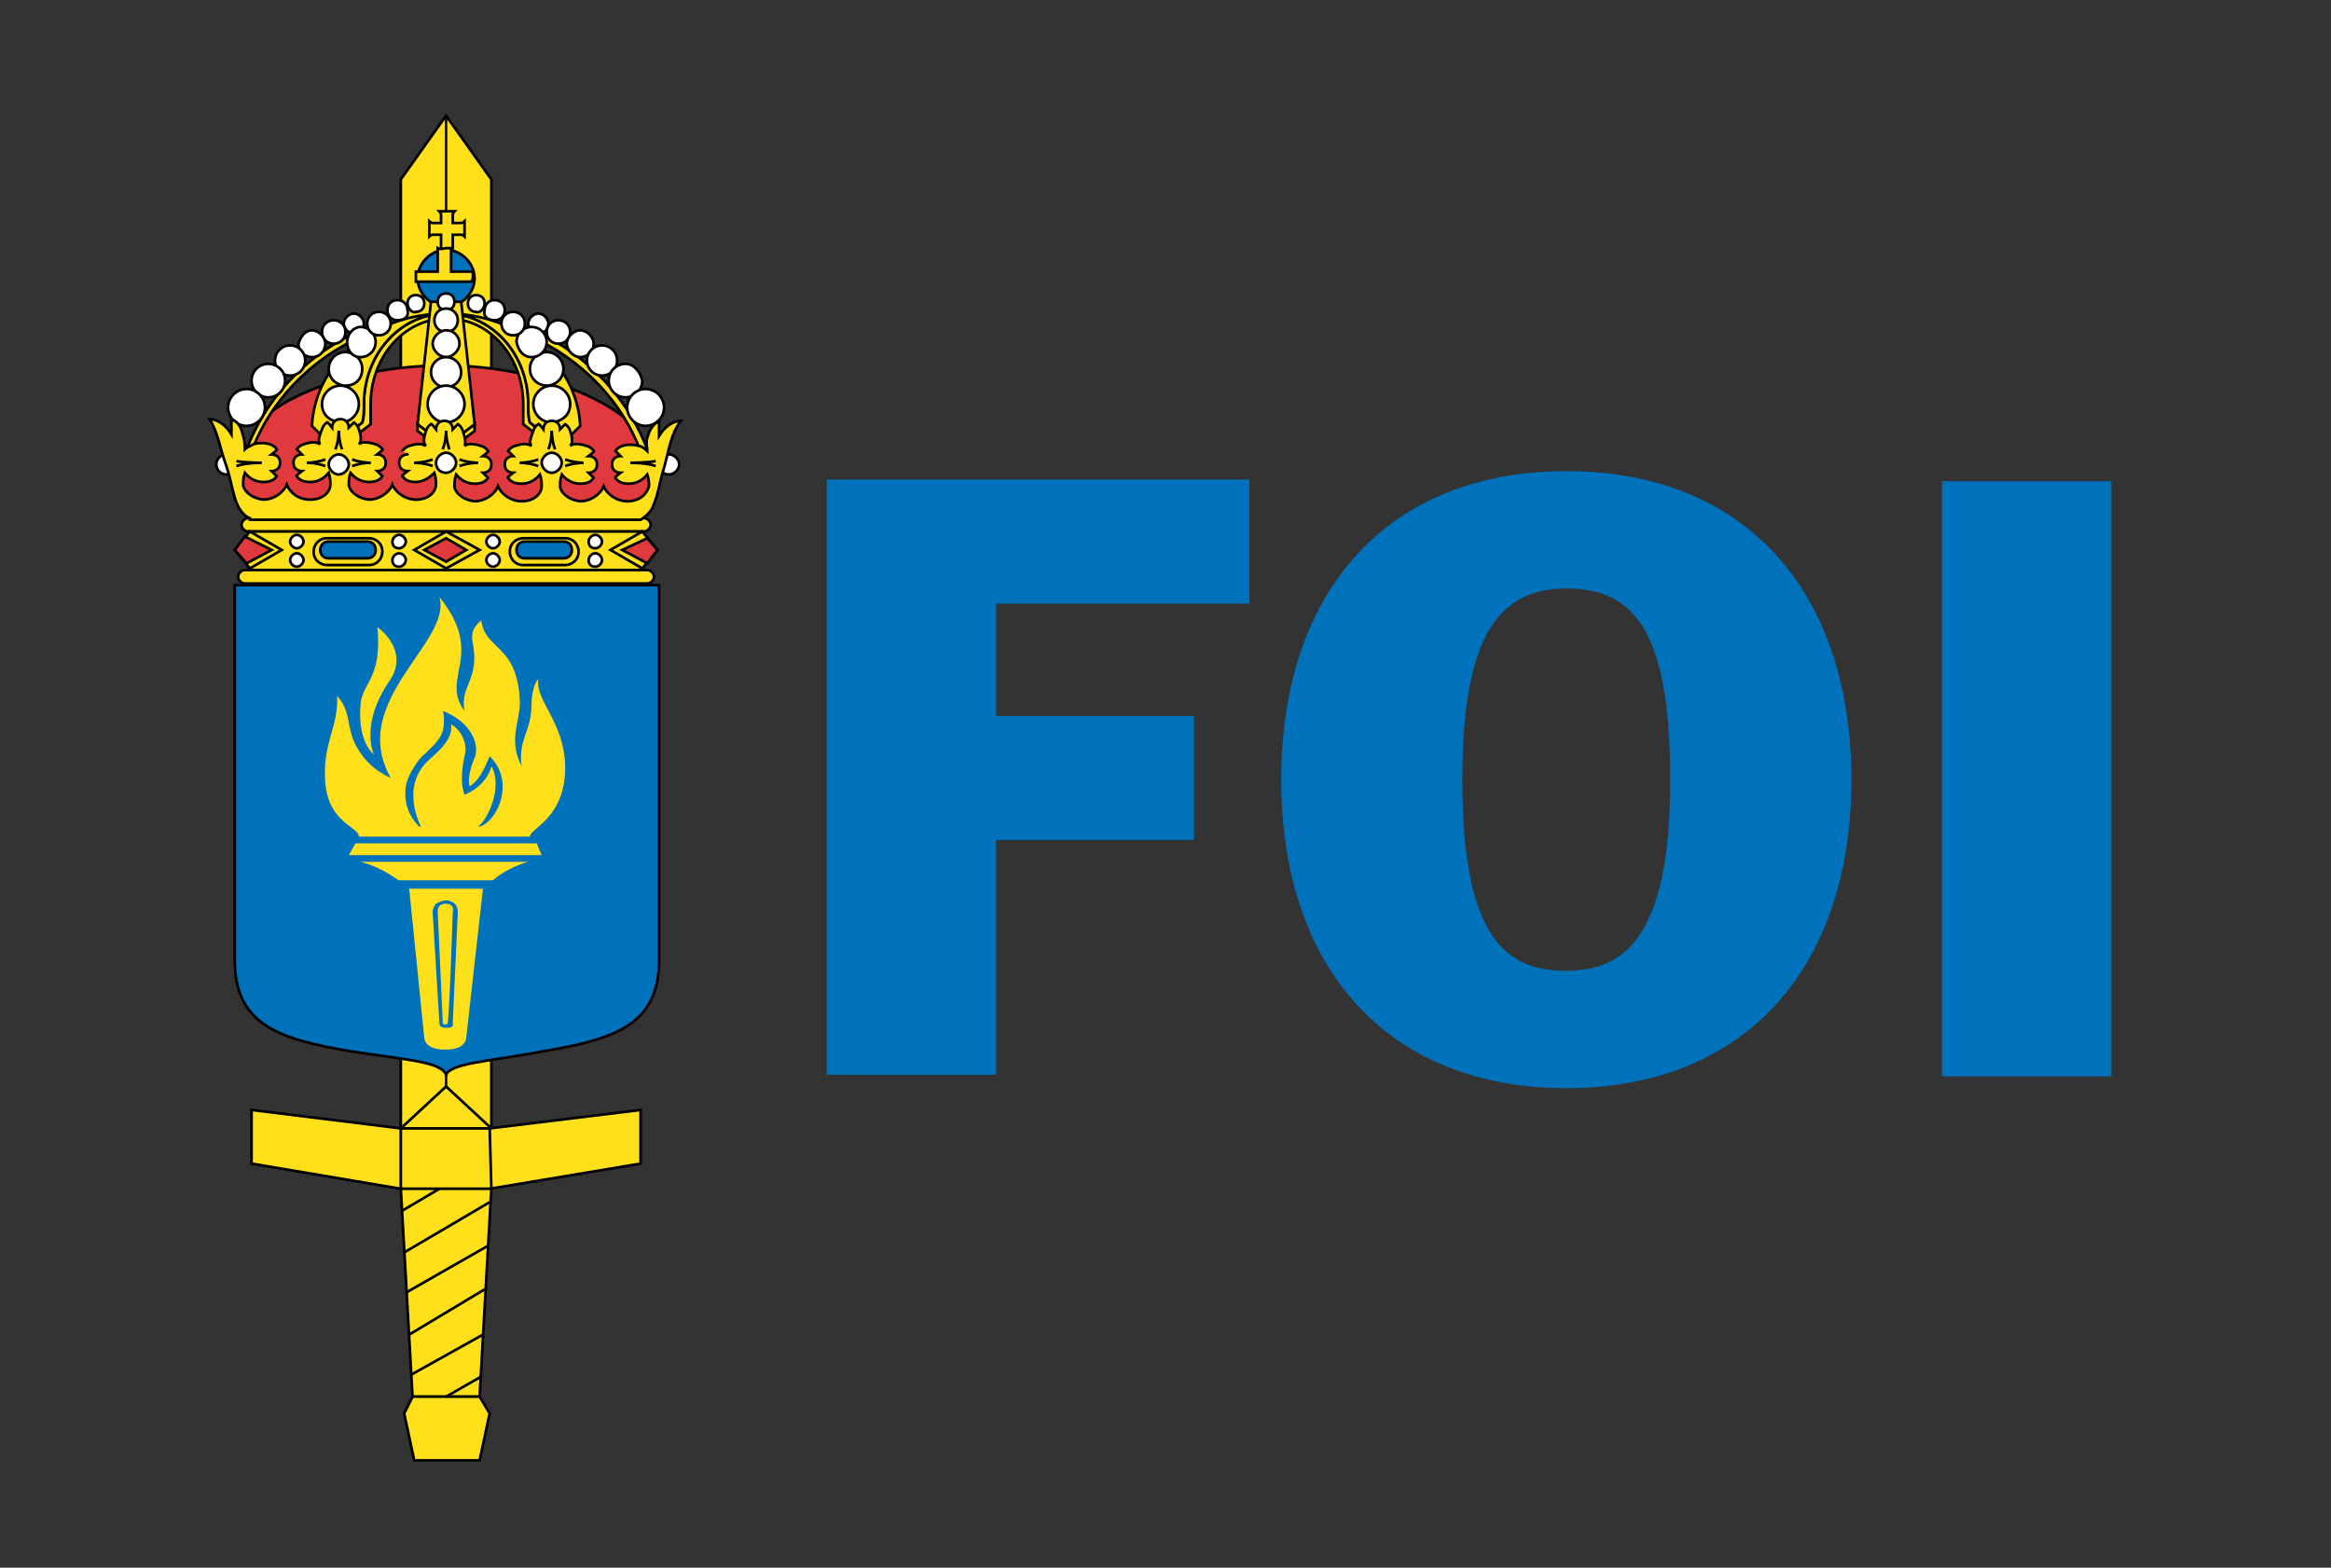 <?xml version="1.0" encoding="utf-8"?>
<!-- Generator: Adobe Illustrator 24.1.2, SVG Export Plug-In . SVG Version: 6.00 Build 0)  -->
<svg version="1.1" id="BermanskŠp" xmlns="http://www.w3.org/2000/svg" xmlns:xlink="http://www.w3.org/1999/xlink" x="0px"
	 y="0px" viewBox="0 0 139 93.5" style="enable-background:new 0 0 139 93.5;" xml:space="preserve">
<rect x="0" y="0" width="139" height="93.5" fill="#333333" stroke="none"/>
<style type="text/css">
	.st0{fill-rule:evenodd;clip-rule:evenodd;fill:#0072BC;}
	.st1{fill-rule:evenodd;clip-rule:evenodd;fill:#FFE01B;stroke:#000000;stroke-width:0.158;stroke-miterlimit:3.864;}
	.st2{fill-rule:evenodd;clip-rule:evenodd;fill:none;stroke:#000000;stroke-width:0.158;stroke-miterlimit:3.864;}
	.st3{fill-rule:evenodd;clip-rule:evenodd;fill:none;stroke:#000000;stroke-width:0.141;stroke-miterlimit:3.864;}
	.st4{fill-rule:evenodd;clip-rule:evenodd;fill:#0072BC;stroke:#000000;stroke-width:0.158;stroke-miterlimit:3.864;}
	.st5{fill-rule:evenodd;clip-rule:evenodd;fill:#E03A3E;stroke:#000000;stroke-width:0.158;stroke-miterlimit:3.864;}
	.st6{fill:#0072BC;stroke:#000000;stroke-width:0.158;stroke-miterlimit:3.864;}
	.st7{fill:#FFFFFF;stroke:#000000;stroke-width:0.158;stroke-miterlimit:3.864;}
	.st8{fill-rule:evenodd;clip-rule:evenodd;fill:#FFFFFF;stroke:#000000;stroke-width:0.158;stroke-miterlimit:3.864;}
	.st9{fill:#FFE01B;}
	.st10{fill:#0072BC;}
	.st11{fill-rule:evenodd;clip-rule:evenodd;fill:#FFE01B;}
</style>
<polygon class="st0" points="49.3,64.1 59.4,64.1 59.4,50.1 71.2,50.1 71.2,42.7 59.4,42.7 59.4,36 74.5,36 74.5,28.6 49.3,28.6 "/>
<path class="st0" d="M93.4,35.1c3.9,0,6.2,2.3,6.2,11.4c0,9.5-2.8,11.4-6.2,11.4c-3.5,0-6.2-1.8-6.2-11.4
	C87.2,37.9,89.4,35.1,93.4,35.1z M110.4,46.5c0-11.3-6.4-18.4-17-18.4c-10.6,0-17,7.1-17,18.4c0,11.3,6.4,18.4,17,18.4
	C104,64.9,110.4,57.8,110.4,46.5z"/>
<rect x="115.8" y="28.7" class="st0" width="10.1" height="35.5"/>
<polygon class="st1" points="26.6,83.3 24.6,83.3 23.9,70.9 23.9,10.7 26.6,6.9 29.3,10.7 29.3,70.9 28.6,83.3 "/>
<polygon class="st1" points="24.6,83.3 24.1,84.3 24.7,87.1 28.6,87.1 29.2,84.3 28.6,83.3 "/>
<polygon class="st1" points="23.9,67.3 15,66.2 15,69.4 23.9,70.9 29.2,70.9 38.2,69.4 38.2,66.2 29.2,67.3 "/>
<line class="st2" x1="24" y1="72.2" x2="26.2" y2="70.9"/>
<line class="st2" x1="24.1" y1="74.7" x2="29.2" y2="71.7"/>
<line class="st2" x1="24.2" y1="77.1" x2="29.1" y2="74.3"/>
<line class="st2" x1="24.4" y1="79.6" x2="28.9" y2="76.9"/>
<line class="st2" x1="24.5" y1="82" x2="28.8" y2="79.6"/>
<line class="st2" x1="26.6" y1="83.3" x2="28.7" y2="82.1"/>
<line class="st3" x1="26.6" y1="64.8" x2="26.6" y2="6.9"/>
<polyline class="st2" points="23.9,67.3 26.6,64.8 29.3,67.3 "/>
<line class="st2" x1="23.9" y1="67.3" x2="23.9" y2="70.9"/>
<line class="st2" x1="29.2" y1="67.3" x2="29.3" y2="70.9"/>
<path class="st4" d="M26.6,64.1c-0.3-0.8-2.5-0.9-5.7-1.4C16.8,62,14,61.2,14,57.3l0-22.4h25.3v22.4c0,3.9-2.8,4.7-6.9,5.4
	C29.2,63.3,26.9,63.4,26.6,64.1z"/>
<g>
	<path class="st5" d="M14,27.8c0,0,0.9-1.1,1.5-2.5c0.5-1.1,4.8-3.5,11-3.5c6.2,0,10.5,2.6,11.1,3.5c0.8,1.4,0.4,1.2,1.2,2.5
		l0.3,1.4l-0.9,1.3c0,0-23,0-23,0c0.1,0-1.2-0.7-1.2-0.7L14,27.8z"/>
	<path class="st6" d="M24.9,16.6c0-0.9,0.8-1.7,1.7-1.7c0.9,0,1.7,0.8,1.7,1.7c0,0.9-0.8,1.7-1.7,1.7C25.7,18.3,24.9,17.5,24.9,16.6
		z"/>
	<path class="st6" d="M26.6,16.6"/>
	<path class="st1" d="M26.3,14.9v-0.9c0,0-0.4,0-0.5,0c-0.1,0-0.2,0.1-0.2,0.1l0-0.9c0,0,0.1,0.1,0.2,0.1c0.1,0,0.5,0,0.5,0
		s0-0.4,0-0.5c0-0.1-0.1-0.2-0.1-0.2h0.9c0,0-0.1,0.1-0.1,0.2c0,0.1,0,0.5,0,0.5s0.4,0,0.5,0c0.1,0,0.2-0.1,0.2-0.1l0,0.9
		c0,0-0.1-0.1-0.2-0.1c-0.1,0-0.5,0-0.5,0l0,0.9c0,0-0.2,0-0.3,0C26.5,14.9,26.3,14.9,26.3,14.9z"/>
	<path class="st1" d="M26.6,14.8c0.1,0,0.3,0,0.3,0v1.4h1.3c0,0,0,0.2,0,0.3c0,0.2-0.1,0.3-0.1,0.3c0,0-1.6,0-1.6,0s-1.7,0-1.7,0
		c0,0,0-0.1,0-0.3c0-0.2,0-0.3,0-0.3h1.3v-1.4C26.3,14.9,26.5,14.8,26.6,14.8z"/>
	<path class="st1" d="M14.6,27.1c1.1-3.2,3.6-5.9,6.7-7.3l0.4,0.2c-3.2,1.4-5.7,4-6.8,7.2L14.6,27.1z"/>
	<path class="st1" d="M26.6,18.7c-2.7,0-4.9,2.4-4.9,5.4c0,0.4,0,0.8-0.1,1.1L21,25.7l0.2,0.3l0.9-0.7c0-0.3,0-0.7,0-1.2
		c0-2.8,2-5.1,4.5-5.1L26.6,18.7z"/>
	<path class="st1" d="M26.6,18.7c-2.7,0-4.9,2.4-4.9,5.4c0,0.4,0,0.8-0.1,1.1l-1.8,1.4l-1.2-1.2C18.8,21.6,22.3,18.7,26.6,18.7z"/>
	<polygon class="st1" points="26.6,27 24.9,25.7 24.9,25.3 26.6,26.6 	"/>
	<path class="st1" d="M38.7,27.1c-1.1-3.2-3.6-5.9-6.7-7.3L31.5,20c3.2,1.4,5.7,4,6.8,7.2L38.7,27.1z"/>
	<path class="st1" d="M26.6,18.7c2.7,0,4.9,2.4,4.9,5.4c0,0.4,0,0.8,0.1,1.1l0.6,0.5L32.1,26l-0.9-0.7c0-0.3,0-0.7,0-1.2
		c0-2.8-2-5.1-4.5-5.1L26.6,18.7z"/>
	<path class="st1" d="M26.6,18.7c2.7,0,4.9,2.4,4.9,5.4c0,0.4,0,0.8,0.1,1.1l1.8,1.4l1.2-1.2C34.4,21.6,30.9,18.7,26.6,18.7z"/>
	<polygon class="st1" points="26.6,27 28.3,25.7 28.3,25.3 26.6,26.6 	"/>
	<polygon class="st1" points="26.6,18 25.7,18 24.9,25.3 26.6,26.6 28.3,25.3 27.5,18 	"/>
	<path class="st1" d="M38.4,30.9c0.2,0,0.4,0.2,0.4,0.4c0,0.2-0.2,0.4-0.4,0.4c-0.2,0-23.6,0-23.6,0c-0.2,0-0.4-0.2-0.4-0.4
		c0-0.2,0.2-0.4,0.4-0.4C15,30.9,38.4,30.9,38.4,30.9z"/>
	<rect x="14.8" y="31.7" class="st1" width="23.5" height="2.3"/>
	<polygon class="st1" points="26.6,31.7 28.6,32.8 26.6,33.9 24.7,32.8 	"/>
	<polygon class="st5" points="27.8,32.8 26.6,32.1 25.3,32.8 26.6,33.5 	"/>
	<polygon class="st1" points="14.9,31.7 16.8,32.8 14.9,33.9 14,32.8 	"/>
	<polygon class="st5" points="16.2,32.8 14.6,32 14,32.8 14.7,33.6 	"/>
	<polygon class="st1" points="38.3,31.7 36.4,32.8 38.3,33.9 39.2,32.8 	"/>
	<polygon class="st5" points="37.1,32.8 38.6,32.1 39.2,32.8 38.6,33.6 	"/>
	<path class="st1" d="M31.2,33.7c-0.5,0-0.8-0.4-0.8-0.8c0-0.5,0.4-0.8,0.8-0.8h2.5c0.5,0,0.8,0.4,0.8,0.8c0,0.5-0.4,0.8-0.8,0.8
		C33.3,33.7,31.7,33.7,31.2,33.7z"/>
	<path class="st7" d="M35.1,32.3c0-0.2,0.2-0.4,0.4-0.4c0.2,0,0.4,0.2,0.4,0.4c0,0.2-0.2,0.4-0.4,0.4C35.2,32.7,35.1,32.5,35.1,32.3
		z"/>
	<path class="st7" d="M35.5,32.3"/>
	<path class="st7" d="M35.1,33.4c0-0.2,0.2-0.4,0.4-0.4c0.2,0,0.4,0.2,0.4,0.4c0,0.2-0.2,0.4-0.4,0.4C35.2,33.8,35.1,33.6,35.1,33.4
		z"/>
	<path class="st7" d="M35.5,33.4"/>
	<path class="st7" d="M29,32.3c0-0.2,0.2-0.4,0.4-0.4c0.2,0,0.4,0.2,0.4,0.4c0,0.2-0.2,0.4-0.4,0.4C29.2,32.7,29,32.5,29,32.3z"/>
	<path class="st7" d="M29.4,32.3"/>
	<path class="st7" d="M29,33.4c0-0.2,0.2-0.4,0.4-0.4c0.2,0,0.4,0.2,0.4,0.4c0,0.2-0.2,0.4-0.4,0.4C29.2,33.8,29,33.6,29,33.4z"/>
	<path class="st7" d="M29.5,33.4"/>
	<path class="st1" d="M22,33.7c0.5,0,0.8-0.4,0.8-0.8c0-0.5-0.4-0.8-0.8-0.8h-2.5c-0.5,0-0.8,0.4-0.8,0.8c0,0.5,0.4,0.8,0.8,0.8
		C20,33.7,21.5,33.7,22,33.7z"/>
	<path class="st7" d="M17.3,32.3c0-0.2,0.2-0.4,0.4-0.4c0.2,0,0.4,0.2,0.4,0.4c0,0.2-0.2,0.4-0.4,0.4C17.5,32.7,17.3,32.5,17.3,32.3
		z"/>
	<path class="st7" d="M17.7,32.3"/>
	<path class="st7" d="M17.3,33.4c0-0.2,0.2-0.4,0.4-0.4c0.2,0,0.4,0.2,0.4,0.4c0,0.2-0.2,0.4-0.4,0.4C17.5,33.8,17.3,33.6,17.3,33.4
		z"/>
	<path class="st7" d="M17.7,33.4"/>
	<path class="st7" d="M23.4,32.3c0-0.2,0.2-0.4,0.4-0.4c0.2,0,0.4,0.2,0.4,0.4c0,0.2-0.2,0.4-0.4,0.4C23.5,32.7,23.4,32.5,23.4,32.3
		z"/>
	<path class="st7" d="M23.8,32.3"/>
	<path class="st7" d="M23.4,33.4c0-0.2,0.2-0.4,0.4-0.4c0.2,0,0.4,0.2,0.4,0.4c0,0.2-0.2,0.4-0.4,0.4C23.5,33.8,23.4,33.6,23.4,33.4
		z"/>
	<path class="st7" d="M23.8,33.4"/>
	<path class="st8" d="M32.7,19.3c0-0.3-0.3-0.6-0.6-0.6c-0.3,0-0.6,0.3-0.6,0.6c0,0.3,0.3,0.6,0.6,0.6
		C32.5,19.9,32.7,19.6,32.7,19.3z"/>
	<path class="st8" d="M20.5,19.3c0-0.3,0.3-0.6,0.6-0.6c0.3,0,0.6,0.3,0.6,0.6c0,0.3-0.3,0.6-0.6,0.6C20.8,19.9,20.5,19.6,20.5,19.3
		z"/>
	<path class="st8" d="M26.1,18c0-0.3,0.2-0.5,0.5-0.5c0.3,0,0.5,0.2,0.5,0.5c0,0.3-0.2,0.5-0.5,0.5C26.3,18.5,26.1,18.3,26.1,18z"/>
	<path class="st8" d="M27.3,19.1c0,0.4-0.3,0.7-0.7,0.7c-0.4,0-0.7-0.3-0.7-0.7c0-0.4,0.3-0.7,0.7-0.7C27,18.4,27.3,18.7,27.3,19.1z
		"/>
	<path class="st8" d="M27.4,20.5c0,0.4-0.4,0.8-0.8,0.8c-0.4,0-0.8-0.4-0.8-0.8c0-0.4,0.4-0.8,0.8-0.8
		C27.1,19.7,27.4,20.1,27.4,20.5z"/>
	<path class="st8" d="M27.5,22.2c0,0.5-0.4,0.9-0.9,0.9c-0.5,0-0.9-0.4-0.9-0.9c0-0.5,0.4-0.9,0.9-0.9
		C27.1,21.3,27.5,21.7,27.5,22.2z"/>
	<path class="st8" d="M25.5,24.1c0-0.6,0.5-1.1,1.1-1.1c0.6,0,1.1,0.5,1.1,1.1c0,0.6-0.5,1.1-1.1,1.1C26,25.2,25.5,24.7,25.5,24.1z"
		/>
	<path class="st8" d="M19.2,24.1c0-0.6,0.5-1.1,1.1-1.1c0.6,0,1.1,0.5,1.1,1.1c0,0.6-0.5,1.1-1.1,1.1C19.6,25.1,19.2,24.7,19.2,24.1
		z"/>
	<path class="st8" d="M20.6,23c-0.5,0-1-0.4-1-1c0-0.5,0.4-1,1-1c0.5,0,1,0.4,1,1C21.6,22.6,21.2,23,20.6,23z"/>
	<path class="st8" d="M21.5,21.3c-0.5,0-0.8-0.4-0.8-0.9c0-0.5,0.4-0.9,0.8-0.9c0.5,0,0.9,0.4,0.9,0.9C22.4,20.9,22,21.3,21.5,21.3z
		"/>
	<path class="st8" d="M22.6,20c-0.4,0-0.7-0.3-0.7-0.7s0.3-0.7,0.7-0.7c0.4,0,0.7,0.3,0.7,0.7S23,20,22.6,20z"/>
	<path class="st8" d="M23.7,19.1c-0.4,0-0.6-0.3-0.6-0.6c0-0.4,0.3-0.6,0.6-0.6c0.4,0,0.6,0.3,0.6,0.6
		C24.4,18.9,24.1,19.1,23.7,19.1z"/>
	<path class="st8" d="M24.3,18.1c0-0.3,0.2-0.5,0.5-0.5c0.3,0,0.5,0.2,0.5,0.5c0,0.3-0.2,0.5-0.5,0.5C24.6,18.7,24.3,18.4,24.3,18.1
		z"/>
	<path class="st8" d="M19.9,19.1c0.4,0,0.7,0.3,0.7,0.7c0,0.4-0.3,0.7-0.7,0.7c-0.4,0-0.7-0.3-0.7-0.7
		C19.2,19.4,19.5,19.1,19.9,19.1z"/>
	<path class="st8" d="M18.6,19.7c0.4,0,0.8,0.4,0.8,0.8c0,0.4-0.3,0.8-0.8,0.8c-0.4,0-0.8-0.3-0.8-0.8
		C17.9,20.1,18.2,19.7,18.6,19.7z"/>
	<path class="st8" d="M17.3,20.6c0.5,0,0.9,0.4,0.9,0.9s-0.4,0.9-0.9,0.9c-0.5,0-0.9-0.4-0.9-0.9S16.8,20.6,17.3,20.6z"/>
	<path class="st8" d="M16,21.7c0.5,0,1,0.4,1,1c0,0.5-0.4,1-1,1c-0.5,0-1-0.4-1-1C15,22.2,15.4,21.7,16,21.7z"/>
	<path class="st8" d="M13.6,24.3c0-0.6,0.5-1.1,1.1-1.1c0.6,0,1.1,0.5,1.1,1.1c0,0.6-0.5,1.1-1.1,1.1C14.1,25.4,13.6,24.9,13.6,24.3
		z"/>
	<path class="st8" d="M34,24.1c0-0.6-0.5-1.1-1.1-1.1c-0.6,0-1.1,0.5-1.1,1.1c0,0.6,0.5,1.1,1.1,1.1C33.6,25.1,34,24.7,34,24.1z"/>
	<path class="st8" d="M32.6,23c0.5,0,1-0.4,1-1c0-0.5-0.4-1-1-1c-0.5,0-1,0.4-1,1C31.6,22.6,32.1,23,32.6,23z"/>
	<path class="st8" d="M31.7,21.3c0.5,0,0.9-0.4,0.9-0.9c0-0.5-0.4-0.9-0.9-0.9c-0.5,0-0.9,0.4-0.9,0.9
		C30.9,20.9,31.2,21.3,31.7,21.3z"/>
	<path class="st8" d="M30.6,20c0.4,0,0.7-0.3,0.7-0.7s-0.3-0.7-0.7-0.7c-0.4,0-0.7,0.3-0.7,0.7S30.2,20,30.6,20z"/>
	<path class="st8" d="M29.5,19.1c0.4,0,0.6-0.3,0.6-0.6c0-0.4-0.3-0.6-0.6-0.6c-0.4,0-0.6,0.3-0.6,0.6
		C28.8,18.9,29.1,19.1,29.5,19.1z"/>
	<path class="st8" d="M28.9,18.1c0-0.3-0.2-0.5-0.5-0.5c-0.3,0-0.5,0.2-0.5,0.5c0,0.3,0.2,0.5,0.5,0.5
		C28.6,18.7,28.9,18.4,28.9,18.1z"/>
	<path class="st8" d="M33.3,19.1c-0.4,0-0.7,0.3-0.7,0.7c0,0.4,0.3,0.7,0.7,0.7c0.4,0,0.7-0.3,0.7-0.7C34,19.4,33.7,19.1,33.3,19.1z
		"/>
	<path class="st8" d="M34.6,19.7c-0.4,0-0.8,0.4-0.8,0.8c0,0.4,0.4,0.8,0.8,0.8c0.4,0,0.8-0.3,0.8-0.8C35.4,20.1,35,19.7,34.6,19.7z
		"/>
	<path class="st8" d="M35.9,20.6c-0.5,0-0.9,0.4-0.9,0.9s0.4,0.9,0.9,0.9c0.5,0,0.9-0.4,0.9-0.9S36.4,20.6,35.9,20.6z"/>
	<path class="st8" d="M37.3,21.7c-0.5,0-1,0.4-1,1c0,0.5,0.4,1,1,1c0.5,0,1-0.4,1-1C38.2,22.2,37.8,21.7,37.3,21.7z"/>
	<path class="st8" d="M39.6,24.3c0-0.6-0.5-1.1-1.1-1.1c-0.6,0-1.1,0.5-1.1,1.1c0,0.6,0.5,1.1,1.1,1.1
		C39.1,25.4,39.6,24.9,39.6,24.3z"/>
	<path class="st6" d="M31.3,32.3h2.3c0.3,0,0.5,0.2,0.5,0.5v0c0,0.3-0.2,0.5-0.5,0.5h-2.3c-0.3,0-0.5-0.2-0.5-0.5v0
		C30.8,32.5,31,32.3,31.3,32.3L31.3,32.3z"/>
	<path class="st6" d="M32.5,32.8"/>
	<path class="st6" d="M19.6,32.3h2.3c0.3,0,0.5,0.2,0.5,0.5v0c0,0.3-0.2,0.5-0.5,0.5h-2.3c-0.3,0-0.5-0.2-0.5-0.5v0
		C19.1,32.5,19.3,32.3,19.6,32.3L19.6,32.3z"/>
	<path class="st6" d="M20.8,32.8"/>
	<path class="st1" d="M38.6,34c0.2,0,0.4,0.2,0.4,0.4c0,0.2-0.2,0.4-0.4,0.4c-0.2,0-24,0-24,0c-0.2,0-0.4-0.2-0.4-0.4
		c0-0.2,0.2-0.4,0.4-0.4C14.8,34,38.6,34,38.6,34z"/>
	<circle class="st7" cx="13.5" cy="27.7" r="0.6"/>
	<path class="st7" d="M13.5,27.7"/>
	<path class="st7" d="M39.3,27.7c0-0.3,0.3-0.6,0.6-0.6c0.3,0,0.6,0.3,0.6,0.6c0,0.3-0.3,0.6-0.6,0.6C39.5,28.3,39.3,28,39.3,27.7z"
		/>
	<path class="st7" d="M39.9,27.7"/>
	<path class="st1" d="M14.9,30.9c-0.4-0.1-0.7-0.7-0.7-0.7c-0.3-0.6-0.4-1.5-0.7-2.4c-0.4-1.1-0.5-2-1-2.8c0.5,0,1,0.4,1.3,0.9
		c0-0.2,0-0.6,0-0.9c0.5,0.2,0.6,0.6,0.7,1c0.1,0.3,0.1,0.6,0.1,0.8c0.2-0.2,0.4-0.2,0.5-0.3c0.3-0.1,0.7-0.1,1,0
		c0.3,0.1,0.4,0.3,0.4,0.3c0.1,0-0.3,0.3-0.3,0.3s0.5,0,0.5,0.5c0,0.5-0.5,0.5-0.5,0.5s0.3,0.3,0.3,0.3c0,0-0.1,0.2-0.4,0.3
		c-0.4,0.1-1,0.1-1.5-0.5c-0.1,0.3-0.1,0.5-0.1,0.7c0,0.3,0.4,0.8,1.2,0.9c0.6,0,1.2-0.4,1.4-0.9c0.2,0.5,0.7,0.9,1.4,0.9
		c0.8,0,1.2-0.5,1.2-0.9c0-0.2,0-0.4-0.1-0.7c-0.5,0.6-1.1,0.6-1.5,0.5c-0.3-0.1-0.4-0.3-0.4-0.3c-0.1,0,0.3-0.3,0.3-0.3
		s-0.5,0-0.5-0.5c0-0.5,0.5-0.5,0.5-0.5s-0.3-0.3-0.3-0.3c0,0,0.1-0.2,0.4-0.3c0.3-0.1,0.7-0.2,1,0c-0.2-0.2,0-0.6,0.1-0.9
		c0.1-0.3,0.3-0.4,0.3-0.4c0-0.1,0.3,0.3,0.3,0.3s0-0.5,0.5-0.5c0.5,0,0.5,0.5,0.5,0.5s0.3-0.3,0.3-0.3c0,0,0.2,0.1,0.3,0.4
		c0.1,0.3,0.2,0.7,0,0.9c0.2-0.2,0.7-0.1,1,0c0.3,0.1,0.4,0.3,0.4,0.3c0.1,0-0.3,0.3-0.3,0.3s0.5,0,0.5,0.5c0,0.5-0.5,0.5-0.5,0.5
		s0.3,0.3,0.3,0.3c0,0-0.1,0.2-0.4,0.3c-0.4,0.1-1,0.1-1.5-0.5c-0.1,0.3-0.1,0.5-0.1,0.7c0,0.3,0.4,0.8,1.2,0.9
		c0.6,0,1.2-0.4,1.4-0.9c0.2,0.5,0.8,0.9,1.4,0.9c0.8,0,1.2-0.5,1.2-0.9c0-0.2,0-0.4-0.1-0.7c-0.6,0.6-1.1,0.6-1.5,0.5
		c-0.3-0.1-0.4-0.3-0.4-0.3c-0.1,0,0.3-0.3,0.3-0.3s-0.5,0-0.5-0.5c0-0.5,0.5-0.5,0.5-0.5S24,26.9,24,26.9c0,0,0.1-0.2,0.4-0.3
		c0.3-0.1,0.7-0.2,1,0c-0.2-0.2-0.1-0.6,0-0.9c0.1-0.3,0.3-0.4,0.3-0.4c0-0.1,0.3,0.3,0.3,0.3s0-0.5,0.5-0.5c0.5,0,0.5,0.5,0.5,0.5
		s0.3-0.3,0.3-0.3c0,0,0.2,0.1,0.3,0.4c0.1,0.3,0.2,0.7,0.1,0.9c0.2-0.2,0.7-0.1,1,0c0.3,0.1,0.4,0.3,0.4,0.3c0.1,0-0.3,0.3-0.3,0.3
		s0.5,0,0.5,0.5c0,0.5-0.5,0.5-0.5,0.5s0.3,0.3,0.3,0.3c0,0-0.1,0.2-0.4,0.3c-0.4,0.1-1,0.1-1.5-0.5c-0.1,0.3-0.1,0.5-0.1,0.7
		c0,0.3,0.4,0.8,1.2,0.9c0.6,0,1.2-0.4,1.4-0.9c0.2,0.5,0.8,0.9,1.4,0.9c0.8,0,1.2-0.5,1.2-0.9c0-0.2,0-0.4-0.1-0.7
		c-0.5,0.6-1.1,0.6-1.5,0.5c-0.3-0.1-0.4-0.3-0.4-0.3c-0.1,0,0.3-0.3,0.3-0.3s-0.5,0-0.5-0.5c0-0.5,0.5-0.5,0.5-0.5
		s-0.3-0.3-0.3-0.3c0,0,0.1-0.2,0.4-0.3c0.3-0.1,0.7-0.2,1,0c-0.2-0.2,0-0.6,0.1-0.9c0.1-0.3,0.3-0.4,0.3-0.4c0-0.1,0.3,0.3,0.3,0.3
		s0-0.5,0.5-0.5c0.5,0,0.5,0.5,0.5,0.5s0.3-0.3,0.3-0.3c0,0,0.2,0.1,0.3,0.4c0.1,0.3,0.2,0.7,0,0.9c0.2-0.2,0.7-0.1,1,0
		c0.3,0.1,0.4,0.3,0.4,0.3c0.1,0-0.3,0.3-0.3,0.3s0.5,0,0.5,0.5c0,0.5-0.5,0.5-0.5,0.5s0.3,0.3,0.3,0.3c0,0-0.1,0.2-0.4,0.3
		c-0.4,0.1-1,0.1-1.5-0.5c-0.1,0.3-0.1,0.5-0.1,0.7c0,0.3,0.4,0.8,1.2,0.9c0.6,0,1.2-0.4,1.4-0.9c0.2,0.5,0.8,0.9,1.4,0.9
		c0.8,0,1.2-0.5,1.3-0.9c0-0.2,0-0.4-0.1-0.7c-0.5,0.6-1.1,0.6-1.5,0.5c-0.3-0.1-0.4-0.3-0.4-0.3c-0.1,0,0.3-0.3,0.3-0.3
		s-0.5,0-0.5-0.5c0-0.5,0.5-0.5,0.5-0.5s-0.3-0.3-0.3-0.3c0,0,0.1-0.2,0.4-0.3c0.3-0.1,0.7-0.1,1,0c0.1,0,0.3,0.1,0.5,0.3
		c0-0.2-0.1-0.5,0-0.8c0.1-0.3,0.2-0.7,0.7-1c0,0.3,0,0.7,0,0.9c0.3-0.5,0.8-0.9,1.3-0.9c-0.6,0.8-0.7,1.7-1,2.8
		c-0.3,0.9-0.3,1.5-0.7,2.4c-0.2,0.4-0.7,0.7-0.7,0.7H14.9z"/>
	<path class="st7" d="M26,27.6c0-0.3,0.3-0.6,0.6-0.6c0.3,0,0.6,0.3,0.6,0.6c0,0.3-0.3,0.6-0.6,0.6C26.3,28.2,26,28,26,27.6z"/>
	<path class="st7" d="M26.6,27.6"/>
	<path class="st2" d="M34.8,27.6c0,0-0.6,0-1.1-0.2"/>
	<path class="st2" d="M34.8,27.6c0,0-0.6,0-1.1,0.2"/>
	<path class="st2" d="M32.9,25.7c0,0,0,0.6-0.2,1.1"/>
	<path class="st2" d="M32.9,25.7c0,0,0,0.6,0.2,1.1"/>
	<path class="st7" d="M32.3,27.6c0-0.3,0.3-0.6,0.6-0.6c0.3,0,0.6,0.3,0.6,0.6c0,0.3-0.3,0.6-0.6,0.6C32.6,28.2,32.3,27.9,32.3,27.6
		z"/>
	<path class="st7" d="M32.9,27.6"/>
	<path class="st2" d="M31,27.6c0,0,0.6,0,1.1,0.2"/>
	<path class="st2" d="M31,27.6c0,0,0.6,0,1.1-0.2"/>
	<path class="st2" d="M22.1,27.6c0,0-0.6,0-1.1-0.2"/>
	<path class="st2" d="M22.1,27.6c0,0-0.6,0-1.1,0.2"/>
	<path class="st2" d="M20.2,25.7c0,0,0,0.6-0.2,1.1"/>
	<path class="st2" d="M20.2,25.7c0,0,0,0.6,0.2,1.1"/>
	<path class="st2" d="M18.3,27.6c0,0,0.6,0,1.1,0.2"/>
	<path class="st2" d="M18.3,27.6c0,0,0.6,0,1.1-0.2"/>
	<path class="st2" d="M24.7,27.6c0,0,0.6,0,1.1-0.2"/>
	<path class="st2" d="M24.7,27.6c0,0,0.6,0,1.1,0.2"/>
	<path class="st2" d="M26.6,25.7c0,0,0,0.6,0.2,1.1"/>
	<path class="st2" d="M26.6,25.7c0,0,0,0.6-0.2,1.1"/>
	<path class="st2" d="M28.5,27.6c0,0-0.6,0-1.1,0.2"/>
	<path class="st2" d="M28.5,27.6c0,0-0.6,0-1.1-0.2"/>
	<path class="st2" d="M37.6,27.6c0,0,1,0,1.5,0.2"/>
	<path class="st2" d="M37.6,27.6c0,0,1,0,1.5-0.1"/>
	<path class="st2" d="M15.6,27.6c0,0-1,0-1.5,0.2"/>
	<path class="st2" d="M15.6,27.6c0,0-1,0-1.5-0.1"/>
	<path class="st7" d="M19.6,27.7c0-0.3,0.3-0.6,0.6-0.6c0.3,0,0.6,0.3,0.6,0.6c0,0.3-0.3,0.6-0.6,0.6C19.9,28.3,19.6,28,19.6,27.7z"
		/>
	<path class="st7" d="M20.2,27.7"/>
</g>
<path class="st9" d="M31.6,49.9c0-0.5,2.1-1.1,2.1-4.1c0-2.7-1.8-4-1.6-5.3c-0.3,0.3-0.4,1.1-0.4,1.4c0,1.8-0.8,2.1-0.6,3.8
	c-0.8-1.6-0.1-2.6-0.1-3.8c-0.1-3.5-2.1-3.1-2.3-4.9c-0.6,0.5-0.6,0.9-0.5,1.4c0.4,2.2-0.8,2.5-0.5,4c-1.5-2,1.3-3.3-1.5-6.8
	c0.8,2.7-5.5,6.2-2.9,10.8c-0.4-0.2-1.3-0.6-2-1.8c-0.7-1.2-0.3-2.1-1.2-3.1c0.1,1.9-0.9,2.8-0.7,5.2c0.2,2.4,2,2.6,2,3.2H31.6z"/>
<path class="st10" d="M25.6,45.3c-1.8,1.6-0.5,4-0.5,4l-0.1,0c-0.2-0.2-1-1-0.8-2.4c0.1-0.7,0.8-1.7,1.1-1.9
	c0.5-0.5,0.9-0.8,1.1-1.4c0.1-0.3,0.1-1,0-1.2c1.8,0.7,2.2,2.1,1.9,2.8c-0.3,0.7-0.4,1.3-0.3,1.7c0.7-0.4,1.1-1.6,1.2-1.8
	c1.7,1.7,0.2,4.2-0.7,4.2c0.6-0.4,1.5-2.4,0.8-3.6c-0.1,0.5-0.6,1.3-1.6,1.7c-0.3-0.8-0.1-1.8,0-2.3c0.2-0.6-0.1-1.5-0.8-1.9
	C27,44,26.4,44.6,25.6,45.3z"/>
<path class="st11" d="M22.3,45c0,0-1-0.7-0.8-3c0.1-0.9,0.5-1.1,0.8-2c0.4-1.1,0.2-2.6,0.2-2.6s1.9,1.3,0.8,3.1
	C21.4,43.2,22.3,45,22.3,45z"/>
<polygon class="st9" points="20.8,51 32.3,51 32,50.3 21.2,50.3 "/>
<path class="st11" d="M21.5,51.4h10c0,0-1.2,0.3-2.1,1.1h-5.6C23.8,52.6,23,51.8,21.5,51.4z"/>
<path class="st11" d="M24.4,53l0.9,8.9c0,0,0,0.7,1.2,0.7h0.1c1.2,0,1.2-0.7,1.2-0.7l1-8.9H24.4z"/>
<path class="st0" d="M27.3,54.4c0-0.4-0.2-0.6-0.6-0.7c0,0-0.1,0-0.1,0c0,0,0,0,0,0c-0.2,0-0.4,0.1-0.6,0.2
	c-0.1,0.1-0.2,0.3-0.2,0.5l0.4,6.6c0,0.2,0.1,0.3,0.4,0.3c0.2,0,0.3,0,0.4-0.1l0-0.1c0,0,0,0,0,0l0,0l0-0.1
	C27,61,27.3,54.4,27.3,54.4z M27,54.4c0,0-0.2,6.1-0.3,6.6c0,0.1-0.1,0.1-0.2,0.1c-0.1,0-0.1-0.1-0.1-0.2c0,0-0.3-6.5-0.3-6.5
	c0-0.3,0.1-0.5,0.5-0.5C26.8,53.9,27.1,54,27,54.4z"/>
</svg>
